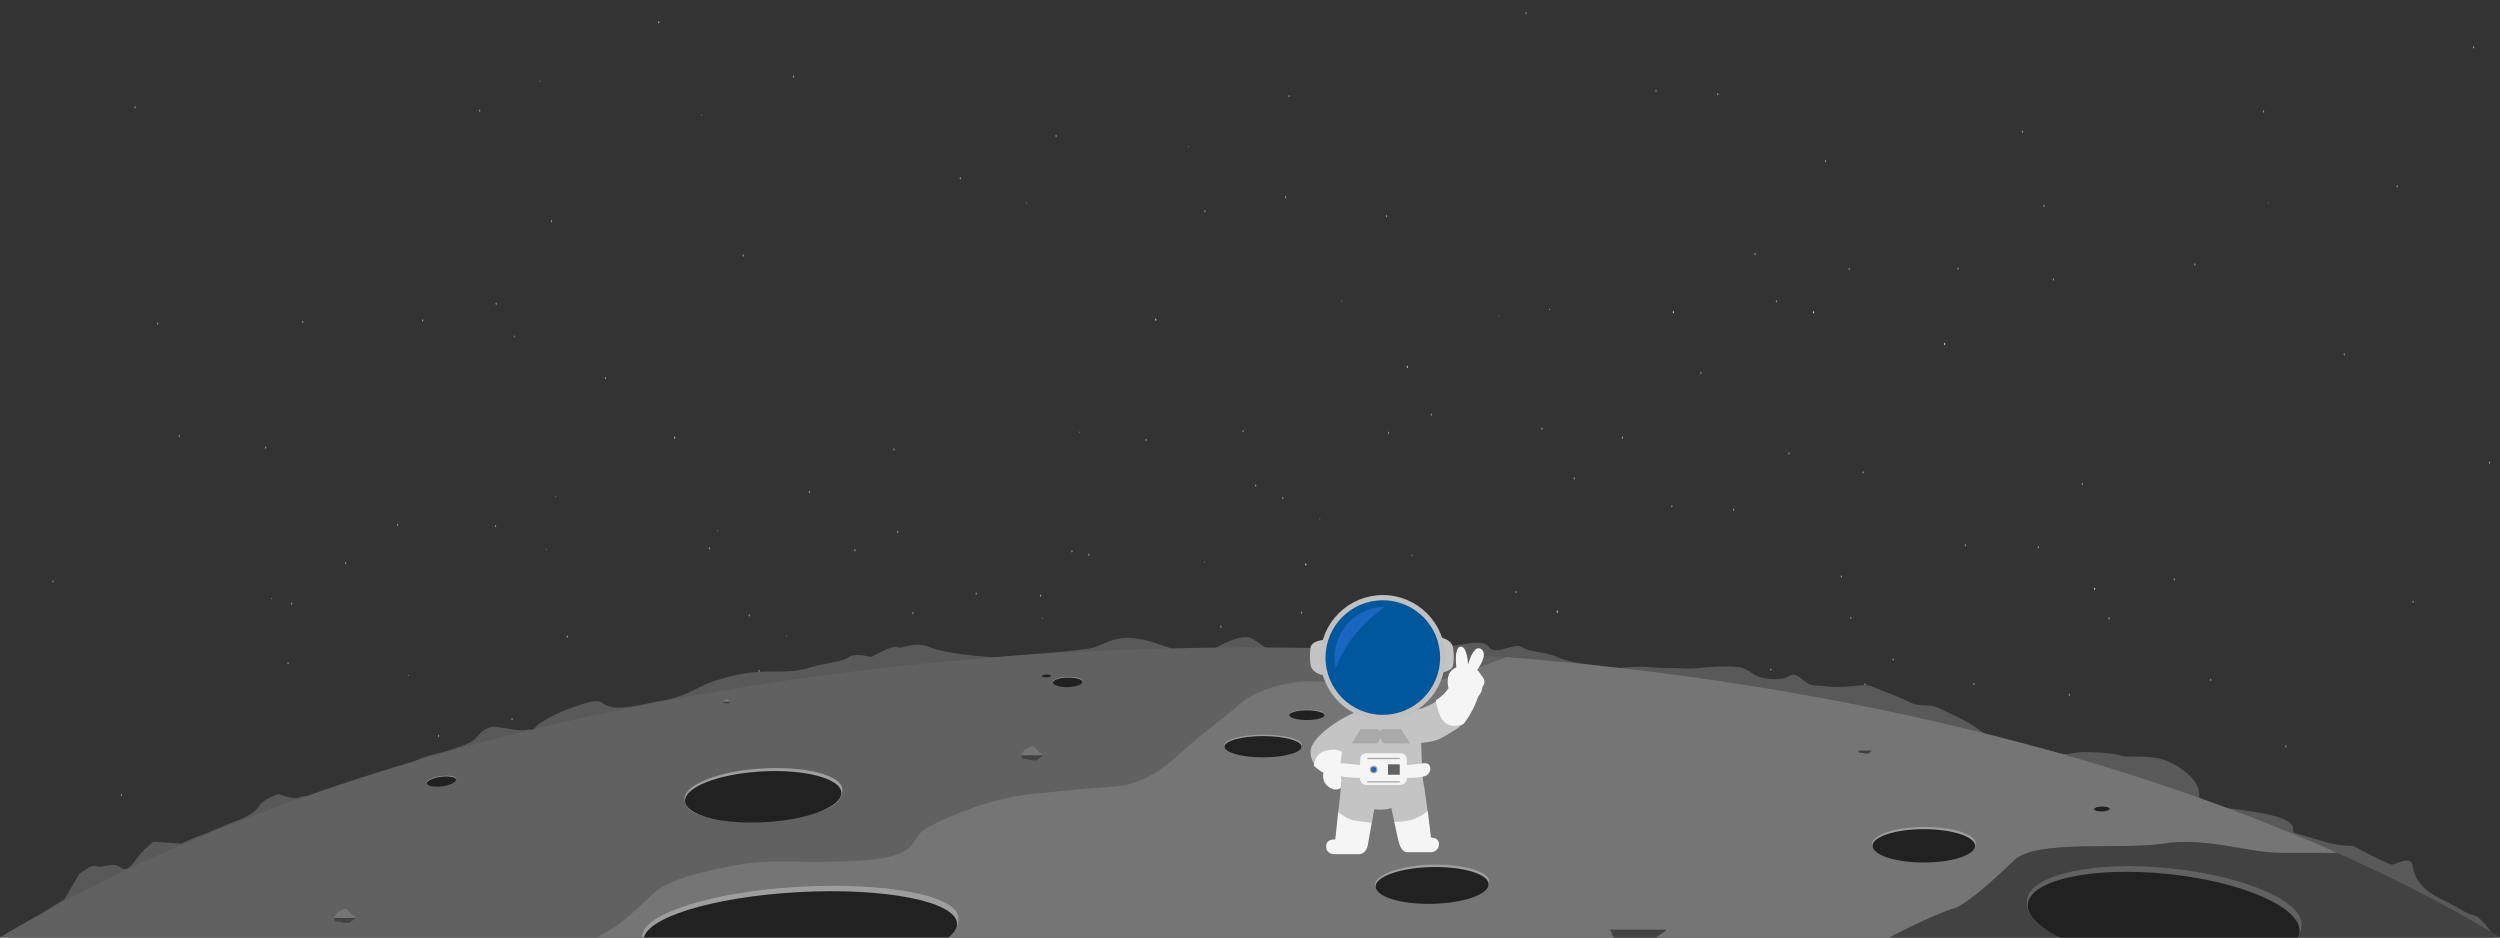<svg xmlns="http://www.w3.org/2000/svg" width="1920" height="720" viewBox="0 0 1920 720"><rect x="0" y="0" width="1920" height="720" fill="#333333" stroke="none"/><defs><style>.a,.b,.c,.d,.e{fill:#fff;isolation:isolate;}.a{opacity:0.78;}.b{opacity:0.5;}.c{opacity:0.6;}.d{opacity:0.34;}.e{opacity:0.29;}.f{fill:#595959;}.g{fill:#616161;}.h{fill:#757575;}.i{fill:#424242;}.j{fill:#9e9e9e;}.k{fill:#212121;}.l{fill:#c4c4c4;}.m{fill:#f5f5f5;}.n{fill:#01579b;stroke:#c1c1c1;stroke-miterlimit:10;stroke-width:4px;}.o{fill:#1965c0;}.p{fill:#a9a9aa;}</style></defs><polygon class="a" points="1285.144 238.575 1284.627 239.744 1285.144 240.835 1285.698 239.744 1285.144 238.575"/><polygon class="b" points="1364.251 230.315 1363.734 231.406 1364.251 232.497 1364.805 231.406 1364.251 230.315"/><polygon class="b" points="1171.97 9 1171.416 10.091 1171.97 11.26 1172.524 10.091 1171.97 9"/><polygon class="b" points="1319.248 71.264 1318.73 72.355 1319.248 73.446 1319.839 72.355 1319.248 71.264"/><polygon class="b" points="1401.939 122.619 1401.422 123.71 1401.939 124.879 1402.493 123.71 1401.939 122.619"/><polygon class="b" points="1306.279 285.332 1305.761 286.423 1306.279 287.514 1306.833 286.423 1306.279 285.332"/><polygon class="b" points="1271.806 68.615 1271.288 69.706 1271.806 70.797 1272.36 69.706 1271.806 68.615"/><polygon class="b" points="1064.856 164.856 1064.338 166.024 1064.856 167.115 1065.41 166.024 1064.856 164.856"/><polygon class="b" points="1347.809 194.078 1347.255 195.169 1347.809 196.26 1348.363 195.169 1347.809 194.078"/><polygon class="b" points="1030.198 230.704 1029.902 231.328 1030.198 231.951 1030.53 231.328 1030.198 230.704"/><polygon class="b" points="1151.316 241.848 1151.02 242.472 1151.316 243.095 1151.611 242.472 1151.316 241.848"/><polygon class="a" points="1190.186 237.095 1189.89 237.718 1190.186 238.263 1190.518 237.718 1190.186 237.095"/><polygon class="b" points="811.055 103.293 810.537 104.384 811.055 105.475 811.609 104.384 811.055 103.293"/><polygon class="b" points="925.448 161.115 924.894 162.206 925.448 163.297 926.002 162.206 925.448 161.115"/><polygon class="b" points="987.374 150.283 986.857 151.452 987.374 152.543 987.928 151.452 987.374 150.283"/><polygon class="a" points="887.649 244.42 887.132 245.511 887.649 246.68 888.204 245.511 887.649 244.42"/><polygon class="b" points="954.674 329.984 954.12 331.075 954.674 332.166 955.229 331.075 954.674 329.984"/><polygon class="a" points="1080.781 280.656 1080.263 281.825 1080.781 282.916 1081.335 281.825 1080.781 280.656"/><polygon class="b" points="1066.37 331.309 1065.853 332.478 1066.37 333.569 1066.925 332.478 1066.37 331.309"/><polygon class="b" points="1099.255 317.282 1098.738 318.451 1099.255 319.542 1099.809 318.451 1099.255 317.282"/><polygon class="b" points="788.553 155.27 788.257 155.894 788.553 156.517 788.885 155.894 788.553 155.27"/><polygon class="b" points="912.922 112.021 912.627 112.644 912.922 113.267 913.218 112.644 912.922 112.021"/><polygon class="b" points="829.27 331.309 829.012 331.933 829.27 332.556 829.603 331.933 829.27 331.309"/><polygon class="b" points="464.956 289.228 464.439 290.319 464.956 291.488 465.51 290.319 464.956 289.228"/><polygon class="c" points="505.932 15.936 505.415 17.104 505.932 18.195 506.523 17.104 505.932 15.936"/><polygon class="b" points="609.425 57.627 608.908 58.796 609.425 59.887 609.98 58.796 609.425 57.627"/><polygon class="b" points="737.49 135.788 736.972 136.879 737.49 137.97 738.044 136.879 737.49 135.788"/><polygon class="b" points="423.499 168.752 422.982 169.843 423.499 171.012 424.054 169.843 423.499 168.752"/><polygon class="b" points="368.409 83.889 367.891 84.98 368.409 86.148 368.963 84.98 368.409 83.889"/><polygon class="b" points="570.777 195.169 570.223 196.26 570.777 197.351 571.331 196.26 570.777 195.169"/><polygon class="b" points="414.632 61.757 414.336 62.381 414.632 63.004 414.964 62.381 414.632 61.757"/><polygon class="b" points="539.001 87.863 538.706 88.486 539.001 89.11 539.297 88.486 539.001 87.863"/><polygon class="b" points="137.59 333.647 137.073 334.738 137.59 335.907 138.144 334.738 137.59 333.647"/><polygon class="b" points="381.045 232.107 380.528 233.276 381.045 234.367 381.599 233.276 381.045 232.107"/><polygon class="d" points="394.975 257.356 394.458 258.447 394.975 259.538 395.529 258.447 394.975 257.356"/><polygon class="b" points="324.588 244.965 324.07 246.056 324.588 247.147 325.179 246.056 324.588 244.965"/><polygon class="b" points="232.547 246.138 231.993 247.229 232.547 248.32 233.101 247.229 232.547 246.138"/><polygon class="b" points="121.043 247.508 120.526 248.599 121.043 249.69 121.597 248.599 121.043 247.508"/><polygon class="b" points="103.708 81.317 103.191 82.408 103.708 83.577 104.262 82.408 103.708 81.317"/><polygon class="b" points="989.993 72.65 989.475 73.819 989.993 74.91 990.547 73.819 989.993 72.65"/><polygon class="b" points="1841.038 141.945 1840.521 143.114 1841.038 144.205 1841.592 143.114 1841.038 141.945"/><polygon class="b" points="1800.357 270.993 1799.84 272.162 1800.357 273.253 1800.912 272.162 1800.357 270.993"/><polygon class="b" points="1685.668 202.027 1685.114 203.118 1685.668 204.209 1686.223 203.118 1685.668 202.027"/><polygon class="b" points="1742.422 155.27 1742.126 155.894 1742.422 156.517 1742.717 155.894 1742.422 155.27"/><polygon class="a" points="1392.813 238.653 1392.295 239.822 1392.813 240.913 1393.367 239.822 1392.813 238.653"/><polygon class="b" points="1553.244 100.02 1552.727 101.189 1553.244 102.28 1553.835 101.189 1553.244 100.02"/><polygon class="b" points="1569.834 156.985 1569.317 158.076 1569.834 159.245 1570.388 158.076 1569.834 156.985"/><polygon class="b" points="1503.733 205.144 1503.215 206.235 1503.733 207.326 1504.324 206.235 1503.733 205.144"/><polygon class="b" points="1420.155 205.534 1419.637 206.703 1420.155 207.794 1420.709 206.703 1420.155 205.534"/><polygon class="a" points="1493.461 263.045 1492.907 264.135 1493.461 265.304 1494.015 264.135 1493.461 263.045"/><polygon class="b" points="1577.002 213.482 1576.448 214.573 1577.002 215.742 1577.556 214.573 1577.002 213.482"/><polygon class="b" points="1738.394 84.512 1737.877 85.603 1738.394 86.772 1738.948 85.603 1738.394 84.512"/><polygon class="b" points="1899.712 35.184 1899.195 36.353 1899.712 37.444 1900.267 36.353 1899.712 35.184"/><polygon class="b" points="1208.956 366.299 1208.438 367.39 1208.956 368.559 1209.51 367.39 1208.956 366.299"/><polygon class="b" points="985.194 381.417 984.677 382.586 985.194 383.677 985.748 382.586 985.194 381.417"/><polygon class="e" points="1084.438 425.368 1083.921 426.459 1084.438 427.55 1084.993 426.459 1084.438 425.368"/><polygon class="b" points="1013.645 397.937 1013.386 398.561 1013.645 399.184 1013.977 398.561 1013.645 397.937"/><polygon class="b" points="1246.052 334.894 1245.498 336.063 1246.052 337.154 1246.606 336.063 1246.052 334.894"/><polygon class="a" points="1297.344 557.634 1296.827 558.802 1297.344 559.893 1297.898 558.802 1297.344 557.634"/><polygon class="b" points="1376.451 549.373 1375.934 550.464 1376.451 551.555 1377.005 550.464 1376.451 549.373"/><polygon class="b" points="1184.17 328.058 1183.616 329.149 1184.17 330.318 1184.724 329.149 1184.17 328.058"/><polygon class="b" points="1331.448 390.323 1330.93 391.414 1331.448 392.505 1332.039 391.414 1331.448 390.323"/><polygon class="b" points="1414.139 441.677 1413.622 442.768 1414.139 443.937 1414.693 442.768 1414.139 441.677"/><polygon class="b" points="1421.479 473.39 1420.961 474.481 1421.479 475.572 1422.033 474.481 1421.479 473.39"/><polygon class="b" points="1284.005 387.673 1283.488 388.764 1284.005 389.855 1284.56 388.764 1284.005 387.673"/><polygon class="b" points="1077.056 483.914 1076.538 485.083 1077.056 486.174 1077.61 485.083 1077.056 483.914"/><polygon class="b" points="1360.009 513.137 1359.455 514.228 1360.009 515.319 1360.563 514.228 1360.009 513.137"/><polygon class="b" points="1453.896 505.5 1453.342 506.591 1453.896 507.682 1454.45 506.591 1453.896 505.5"/><polygon class="b" points="1042.398 549.763 1042.102 550.386 1042.398 551.01 1042.73 550.386 1042.398 549.763"/><polygon class="b" points="1163.516 560.906 1163.22 561.53 1163.516 562.153 1163.811 561.53 1163.516 560.906"/><polygon class="a" points="1202.386 556.153 1202.09 556.776 1202.386 557.322 1202.718 556.776 1202.386 556.153"/><polygon class="b" points="823.255 422.351 822.737 423.442 823.255 424.533 823.809 423.442 823.255 422.351"/><polygon class="b" points="937.648 480.173 937.094 481.264 937.648 482.355 938.202 481.264 937.648 480.173"/><polygon class="b" points="999.574 469.341 999.057 470.51 999.574 471.601 1000.128 470.51 999.574 469.341"/><polygon class="a" points="1002.849 432.478 1002.332 433.569 1002.849 434.738 1003.404 433.569 1002.849 432.478"/><polygon class="b" points="544.874 420.043 544.32 421.134 544.874 422.225 545.429 421.134 544.874 420.043"/><polygon class="a" points="1195.98 468.715 1195.463 469.883 1195.98 470.974 1196.535 469.883 1195.98 468.715"/><polygon class="b" points="656.57 421.368 656.053 422.536 656.57 423.627 657.125 422.536 656.57 421.368"/><polygon class="b" points="689.455 407.341 688.938 408.509 689.455 409.6 690.009 408.509 689.455 407.341"/><polygon class="b" points="800.753 474.329 800.457 474.952 800.753 475.576 801.085 474.952 800.753 474.329"/><polygon class="b" points="925.122 431.079 924.827 431.702 925.122 432.326 925.418 431.702 925.122 431.079"/><polygon class="b" points="419.47 421.368 419.212 421.991 419.47 422.614 419.803 421.991 419.47 421.368"/><polygon class="b" points="477.156 608.287 476.639 609.378 477.156 610.546 477.71 609.378 477.156 608.287"/><polygon class="c" points="518.132 334.994 517.615 336.163 518.132 337.254 518.723 336.163 518.132 334.994"/><polygon class="b" points="621.625 376.685 621.108 377.854 621.625 378.945 622.18 377.854 621.625 376.685"/><polygon class="b" points="686.507 344.111 685.99 345.202 686.507 346.293 687.062 345.202 686.507 344.111"/><polygon class="b" points="749.69 454.847 749.172 455.938 749.69 457.029 750.244 455.938 749.69 454.847"/><polygon class="b" points="701.176 469.731 700.622 470.822 701.176 471.913 701.73 470.822 701.176 469.731"/><polygon class="b" points="435.699 487.81 435.182 488.901 435.699 490.07 436.254 488.901 435.699 487.81"/><polygon class="b" points="380.609 402.947 380.091 404.038 380.609 405.207 381.163 404.038 380.609 402.947"/><polygon class="b" points="582.977 514.228 582.423 515.319 582.977 516.41 583.531 515.319 582.977 514.228"/><polygon class="b" points="676.494 505.967 675.94 507.058 676.494 508.149 677.049 507.058 676.494 505.967"/><polygon class="b" points="426.832 380.815 426.536 381.439 426.832 382.062 427.164 381.439 426.832 380.815"/><polygon class="b" points="551.201 406.921 550.905 407.545 551.201 408.168 551.497 407.545 551.201 406.921"/><polygon class="b" points="224.094 462.484 223.577 463.575 224.094 464.744 224.648 463.575 224.094 462.484"/><polygon class="b" points="221.212 508.227 220.658 509.318 221.212 510.409 221.766 509.318 221.212 508.227"/><polygon class="b" points="265.403 431.391 264.885 432.482 265.403 433.573 265.957 432.482 265.403 431.391"/><polygon class="b" points="393.245 551.166 392.728 552.334 393.245 553.425 393.799 552.334 393.245 551.166"/><polygon class="d" points="407.175 576.414 406.658 577.505 407.175 578.596 407.729 577.505 407.175 576.414"/><polygon class="b" points="336.788 564.024 336.27 565.115 336.788 566.206 337.379 565.115 336.788 564.024"/><polygon class="b" points="260.747 619.196 260.193 620.287 260.747 621.378 261.301 620.287 260.747 619.196"/><polygon class="b" points="93.184 609.378 92.667 610.469 93.184 611.637 93.739 610.469 93.184 609.378"/><polygon class="b" points="40.717 445.418 40.2 446.509 40.717 447.6 41.271 446.509 40.717 445.418"/><polygon class="b" points="208.686 459.133 208.391 459.756 208.686 460.38 208.982 459.756 208.686 459.133"/><polygon class="b" points="313.584 518.124 313.288 518.748 313.584 519.293 313.879 518.748 313.584 518.124"/><polygon class="b" points="203.994 342.709 203.476 343.8 203.994 344.969 204.548 343.8 203.994 342.709"/><polygon class="b" points="305.381 402.012 304.864 403.103 305.381 404.194 305.972 403.103 305.381 402.012"/><polygon class="b" points="964.362 371.854 963.845 372.945 964.362 374.036 964.916 372.945 964.362 371.854"/><polygon class="b" points="880.193 336.708 879.675 337.877 880.193 338.968 880.747 337.877 880.193 336.708"/><polygon class="b" points="1164.244 453.606 1163.727 454.697 1164.244 455.788 1164.835 454.697 1164.244 453.606"/><polygon class="b" points="1853.238 461.003 1852.721 462.172 1853.238 463.263 1853.792 462.172 1853.238 461.003"/><polygon class="b" points="1755.557 572.051 1755.04 573.22 1755.557 574.311 1756.112 573.22 1755.557 572.051"/><polygon class="b" points="1697.868 521.085 1697.314 522.176 1697.868 523.267 1698.423 522.176 1697.868 521.085"/><polygon class="b" points="1669.861 443.937 1669.344 445.028 1669.861 446.119 1670.415 445.028 1669.861 443.937"/><polygon class="a" points="1405.013 557.711 1404.495 558.88 1405.013 559.971 1405.567 558.88 1405.013 557.711"/><polygon class="b" points="1373.939 347.151 1373.385 348.242 1373.939 349.333 1374.493 348.242 1373.939 347.151"/><polygon class="b" points="1430.84 361.645 1430.322 362.736 1430.84 363.827 1431.431 362.736 1430.84 361.645"/><polygon class="b" points="1509.356 417.675 1508.802 418.766 1509.356 419.857 1509.91 418.766 1509.356 417.675"/><polygon class="b" points="1599.215 370.685 1598.661 371.776 1599.215 372.867 1599.769 371.776 1599.215 370.685"/><polygon class="b" points="1565.444 419.078 1564.927 420.247 1565.444 421.338 1566.035 420.247 1565.444 419.078"/><polygon class="b" points="1619.759 473.705 1619.241 474.796 1619.759 475.965 1620.35 474.796 1619.759 473.705"/><polygon class="b" points="1515.933 524.202 1515.415 525.293 1515.933 526.384 1516.524 525.293 1515.933 524.202"/><polygon class="b" points="1432.355 524.592 1431.837 525.761 1432.355 526.852 1432.909 525.761 1432.355 524.592"/><polygon class="a" points="1608.661 451.103 1608.107 452.194 1608.661 453.363 1609.215 452.194 1608.661 451.103"/><polygon class="b" points="1589.202 532.541 1588.648 533.632 1589.202 534.801 1589.756 533.632 1589.202 532.541"/><polygon class="b" points="1911.912 354.242 1911.395 355.411 1911.912 356.502 1912.467 355.411 1911.912 354.242"/><polygon class="b" points="799.156 456.357 798.638 457.448 799.156 458.617 799.71 457.448 799.156 456.357"/><polygon class="b" points="575.394 471.475 574.877 472.644 575.394 473.735 575.948 472.644 575.394 471.475"/><polygon class="e" points="674.638 515.426 674.121 516.517 674.638 517.608 675.193 516.517 674.638 515.426"/><polygon class="b" points="603.845 487.996 603.586 488.619 603.845 489.243 604.177 488.619 603.845 487.996"/><polygon class="b" points="836.252 424.952 835.698 426.121 836.252 427.212 836.806 426.121 836.252 424.952"/><path class="f" d="M-30.567,737.473-8,726l16-7.089s16-5.234,17-10.073,24.432-18.13,24.432-18.13L61,671s10-7.636,13-5.818,13-2.818,17,0,7,4.219,13-4.481a63.465,63.465,0,0,1,14-14.307l21.208,1.508s8.111-3.933,13.951-5.918,27.65-11.493,30.245-12.239S195,624.997,199,618.999s15-9.18,15-9.18,12.287,4.803,16.144,2.492S243,614.638,247,609.819s15.556,8.819,26.278,0S289,607.529,303,595.764s20.531-14.087,32.266-16.926S363,570.791,366,566.395s9-8.934,15-8.165,18.721,3.509,24.361,2.139S403.435,568.94,410,560s34-19,44-21,6,2,16,4,27.04-3,41.52-5.5S539,526.075,547,523.538s19-6.247,34-7.392S608,517,621,513s26-4.68,31-8.34,17,0,17,0S686,495,689,497s13-5,25,0,41.761,7.32,46.881,7.66S774,503.789,792.5,502.394,835,499,841,497s15-8,28-7,24,6,28,7,16,15.32,26,7.66,29-17.883,37-14.772S979,505.32,989,504.66s36-8.66,42-7.66,32-3,42,0,24.213,1,36.106,0,29.308-7,34.601,0S1163,493,1169,497s17,3.32,27,7.66,24.949,5.811,31.975,6.576S1222.756,515,1243.878,513,1268,513,1280,513s16,1,25,0,27-2,33,0,8,5.271,14,7.135,16,2.135,20,0,6-3.135,10,0c11.292,8.851,9,5.375,22,7.12s27.485-2.745,33.742,0S1456,534,1466,539s14,.498,24,5.249,19.742,9.212,26.871,13.982S1534,571.849,1534,571.849s15.258,3.271,22.629,2.711,10.199-.329,21.785,3.055,12.586-.384,24.586,0,19,.707,25,2.546,15,0,28,1.919,29.051,13.704,32.025,22.812S1685,616.802,1696,618.901s64,4.901,65,17,.063,5.329,5.531,7.714-23.391-10.408-18.461-8.511S1786,646.654,1786,646.654a74.135,74.135,0,0,0,21,2.947s27,14.388,30,14.394,15-7.63,16,1.188,7,17.974,21,24.818,21,12.318,26,13,15,15,15,15,0,10.744,5,11,18.18-13,20.09-9,0,23.528,0,23.528Z"/><path class="g" d="M1958.66,743H1958.65c-19.52,5.91-49.12,5.65-77.65,9.22-48,6-224,31-337,32s-151-1-262-10-154-2-314,4-226,11-319.07,10c-93.08-1-241.93-48-222.93-55s19-6,36-14.09,30-21.91,42-32.91,39-17,66-22.01c27-5,48,.01,95-3.29s33-16.7,50-25.6c17-8.89,48-22.1,79.5-25.28s35.5-3.82,64.5-5.92,48-24.9,62-36.42,24-18.48,34-27.48,37-19,63-16.46,49,6.46,68.94,3.72c14.98-2.07,49.28-13.6,72.19-22.6-64.51-5.04-130.69-7.66-198.13-7.66-681.52,0-1234,267.51-1234,597.5s552.48,597.5,1234,597.5,1234-267.51,1234-597.5C2195,963.24,2107.29,841.68,1958.66,743Z"/><path class="h" d="M1940.09,732.05l-10.04,15.4L1680,756s-248-22-241.93-28C1444.15,722,1491,700,1500,697.87s30-20.87,47-37.17,82-7.7,114.71-12.8c32.7-5.1,65.29,7.1,89.29,7.1h43.98c-173.87-77.58-393.88-131.28-637.85-150.34-22.91,9-57.21,20.53-72.19,22.6C1065,530,1042,526.08,1016,523.54S963,531,953,540s-20,15.96-34,27.48-33,34.32-62,36.42-33,2.74-64.5,5.92S730,626.21,713,635.1c-17,8.9-3,22.3-50,25.6s-68-1.71-95,3.29C541,669,514,675,502,686s-25,24.82-42,32.91C443,727,443,726,424,733s129.85,54,222.93,55C740,789,806,784,966,778s203-13,314-4,149,11,262,10,289-26,337-32c28.53-3.57,58.13-3.31,77.65-9.22Q1948.49,737.365,1940.09,732.05Z"/><path class="i" d="M1940.09,732.05l-10.04,15.4L1680,756s-248-22-241.93-28C1444.15,722,1491,700,1500,697.87s30-20.87,47-37.17,82-7.7,114.71-12.8c32.7-5.1,65.29,7.1,89.29,7.1h43.98C1847.82,678.57,1896.4,704.35,1940.09,732.05Z"/><path class="j" d="M646.889,606.019c1.186,16.025-25.96,21.368-59.12,23.192s-62.387-.438-62.013-15.92c.261-10.79,26.707-21.282,59.867-23.106S646.093,595.255,646.889,606.019Z"/><ellipse class="k" cx="586.396" cy="612.311" rx="60.132" ry="19.543" transform="matrix(0.998, -0.055, 0.055, 0.998, -32.744, 33.13)"/><path class="j" d="M1017.453,548.681c.069,3.084-6.142,3.822-13.67,3.822s-14.115-.742-13.838-3.705C990.139,546.732,996.255,545,1003.783,545S1017.406,546.609,1017.453,548.681Z"/><ellipse class="k" cx="1003.683" cy="549.249" rx="13.631" ry="3.751"/><path class="g" d="M1767.659,711.017c-2.377,27.922-50.617,29.635-108.248,23.629S1552.051,716.684,1556.965,690.126c3.425-18.509,51.88-29.282,109.511-23.276S1769.255,692.262,1767.659,711.017Z"/><ellipse class="k" cx="1661.705" cy="705.166" rx="34.082" ry="104.915" transform="translate(788.1 2284.83) rotate(-84.051)"/><path class="j" d="M735.981,704.425c1.991,25.106-52.507,34.138-118.966,37.794s-124.944.808-123.824-23.485c.781-16.93,54.001-34.021,120.46-37.677S734.643,687.561,735.981,704.425Z"/><ellipse class="k" cx="614.668" cy="715.744" rx="120.517" ry="30.627" transform="translate(-38.382 34.839) rotate(-3.148)"/><path class="j" d="M999.999,572.242c.15,6.712-13.368,8.318-29.754,8.318s-30.724-1.614-30.12-8.064c.421-4.495,13.734-8.265,30.12-8.265S999.898,567.734,999.999,572.242Z"/><ellipse class="k" cx="970.026" cy="573.479" rx="29.669" ry="8.165"/><path class="j" d="M1517.274,647.662c.199,10.521-17.752,13.039-39.511,13.039s-40.798-2.53-39.996-12.641c.559-7.046,18.238-12.956,39.996-12.956S1517.14,640.595,1517.274,647.662Z"/><ellipse class="k" cx="1477.473" cy="649.6" rx="39.398" ry="12.798"/><path class="j" d="M1143.699,676.901c.479,11.594-19.249,14.811-43.235,15.347s-45.037-1.785-44.402-12.95c.443-7.781,19.786-14.731,43.772-15.267S1143.377,669.113,1143.699,676.901Z"/><ellipse class="k" cx="1099.87" cy="680.018" rx="43.442" ry="14.112" transform="translate(-14.907 24.724) rotate(-1.279)"/><path class="j" d="M831.51,523.208c.126,3.044-5.053,3.888-11.35,4.029s-11.823-.469-11.656-3.4c.116-2.043,5.194-3.867,11.491-4.008S831.426,521.164,831.51,523.208Z"/><ellipse class="k" cx="820.004" cy="524.026" rx="11.404" ry="3.705" transform="translate(-11.495 18.437) rotate(-1.279)"/><path class="j" d="M807.469,518.814c.041.994-1.65,1.269-3.706,1.315s-3.86-.153-3.806-1.11c.038-.667,1.696-1.263,3.752-1.309S807.442,518.147,807.469,518.814Z"/><ellipse class="k" cx="803.715" cy="519.077" rx="3.723" ry="1.21" transform="translate(-11.391 18.076) rotate(-1.28)"/><path class="j" d="M350.39,598.162c.461,3.011-4.593,4.423-10.836,5.258s-11.803.84-11.961-2.091c-.11-2.043,4.735-4.417,10.978-5.253S350.08,596.139,350.39,598.162Z"/><ellipse class="k" cx="339.045" cy="600.246" rx="11.404" ry="3.705" transform="translate(-76.613 50.269) rotate(-7.621)"/><path class="j" d="M1620.408,620.805c.067,1.623-2.694,2.073-6.052,2.148s-6.304-.25-6.215-1.813c.062-1.089,2.769-2.062,6.127-2.137S1620.363,619.715,1620.408,620.805Z"/><ellipse class="k" cx="1614.274" cy="621.241" rx="6.081" ry="1.975" transform="translate(-13.467 36.194) rotate(-1.279)"/><path class="h" d="M784,580.161s2.742-4.935,3.839-4.935,2.742-1.645,2.742-1.645l3.29-.548,3.839,4.387s2.194,1.097,2.194,1.645c0,0,1.097.548,1.097,1.097Z"/><path class="i" d="M784.548,581.258s.548,1.645,1.097,1.645,3.839,0,4.935.548,5.484.548,5.484.548l2.742-2.194A21.862,21.862,0,0,0,801,580.161H784Z"/><path class="h" d="M1236.5,714s7.016-12.629,9.823-12.629,7.016-4.21,7.016-4.21l8.419-1.403,9.823,11.226s5.613,2.806,5.613,4.21c0,0,2.806,1.403,2.806,2.806Z"/><path class="i" d="M1237.903,716.806s1.403,4.21,2.806,4.21,9.823,0,12.629,1.403,14.032,1.403,14.032,1.403l7.016-5.613A55.949,55.949,0,0,0,1280,714h-43.5Z"/><path class="h" d="M1427,576.392s1.747-3.145,2.446-3.145,1.747-1.048,1.747-1.048l2.097-.349,2.446,2.796s1.398.699,1.398,1.048c0,0,.699.349.699.699Z"/><path class="i" d="M1427.349,577.091s.349,1.048.699,1.048a10.78,10.78,0,0,1,3.145.349,14.478,14.478,0,0,0,3.495.349l1.747-1.398a13.943,13.943,0,0,0,1.398-1.048H1427Z"/><path class="h" d="M1085.333,516.145s1.21-2.177,1.694-2.177,1.21-.726,1.21-.726L1089.688,513l1.694,1.935s.968.484.968.726c0,0,.484.242.484.484Z"/><path class="i" d="M1085.575,516.629s.242.726.484.726a7.462,7.462,0,0,1,2.177.242,10.023,10.023,0,0,0,2.419.242l1.21-.968a9.65,9.65,0,0,0,.968-.726h-7.5Z"/><path class="h" d="M555.167,539s.96-1.727,1.344-1.727.96-.576.96-.576l1.152-.192,1.344,1.535s.768.384.768.576c0,0,.384.192.384.384Z"/><path class="i" d="M555.359,539.384s.192.576.384.576a5.919,5.919,0,0,1,1.727.192,7.95,7.95,0,0,0,1.919.192l.96-.768A7.646,7.646,0,0,0,561.117,539h-5.95Z"/><path class="h" d="M256.278,705s2.742-4.935,3.839-4.935,2.742-1.645,2.742-1.645l3.29-.548,3.839,4.387s2.194,1.097,2.194,1.645c0,0,1.097.548,1.097,1.097Z"/><path class="i" d="M256.826,706.097s.548,1.645,1.097,1.645,3.839,0,4.935.548,5.484.548,5.484.548l2.742-2.194A21.861,21.861,0,0,0,273.278,705h-17Z"/><path class="l" d="M1096.438,623.518c-1.226-9.573-2.546-19.29-3.104-21.373C1092.167,597.79,1091.5,570.5,1091.5,570.5c12-1,15-3,26.833-10.5S1134.5,536.5,1134.5,536.5l-22-7c-10,14-27,16-27,16s-35-3-47.901,2.995S1006.5,567.5,1006.5,577.5s9,15,9,15l14.833,8.073-2.579,23.298A30.598,30.598,0,0,0,1039.5,630.5a44.759,44.759,0,0,0,14.069,1.427L1055.5,621.5c9,1,13-1,13-1s1.258,5.411,2.5,11.5c0,0,5.5,1.5,14.5-1.5S1096.438,623.518,1096.438,623.518Z"/><path class="m" d="M1029.5,593.5a43.416,43.416,0,0,0,.833,6.073l-.616,5.569S1025.5,608.5,1020,604a9.947,9.947,0,0,1-3.5-10.5,33.65,33.65,0,0,1-7.5-5.5s.5-9.5,9.5-11.5,12,1,12,1l-1,9Z"/><path class="m" d="M1102.719,537.829S1104.5,551.5,1110.5,555.5s13.5.5,13.5.5,5.5-6.5,11.5-21.5a11.043,11.043,0,0,0,3-7s4-4-1-9a17.265,17.265,0,0,0-3-4s9-12,3-16-10,12-10,12-.719-14.667-5.859-13.833S1118.5,512.5,1118.5,512.5a10.759,10.759,0,0,0-5,4c-2,3-2,9-1,12A31.978,31.978,0,0,1,1102.719,537.829Z"/><path class="m" d="M1053.489,631.861,1050.5,649s-1,7-7,7h-19.167s-5.833,0-5.833-6,7-5.269,7-5.269l2.224-21.084S1034.5,629,1039.5,630,1053.489,631.861,1053.489,631.861Z"/><path class="m" d="M1070.78,631.023c1.244,6.089,2.728,13.005,3.72,16.477,2,7,5.833,7,5.833,7H1099s5.5,0,6.083-5.667S1099,643.231,1099,643.231s-1.208-10.131-2.535-20.5A31.85,31.85,0,0,1,1084.5,629.5,44.623,44.623,0,0,1,1070.78,631.023Z"/><path class="m" d="M1031.986,586.264a5.478,5.478,0,0,0-2.899.48,4.548,4.548,0,0,0-2.754,4.335c0,4.421,5.167,5.421,5.167,5.421s8,1,13,1a4.969,4.969,0,0,0,5.333,5.339H1074s6.5.661,6.5-5.339c0,0,12,0,15-2a6.459,6.459,0,0,0,3-5s.167-4.667-4.417-4.333S1083.5,587.5,1080.5,587.5v-4s0-5-5-5h-25.917s-4.417,0-4.75,3.5-.333,5.5-.333,5.5Z"/><path class="l" d="M1016.5,491.5v27.083s-9-1.25-10-8.167a47.622,47.622,0,0,1,0-13S1006.5,492.5,1016.5,491.5Z"/><path class="l" d="M1106,516.597V489.514s9,1.25,10,8.167a47.622,47.622,0,0,1,0,13S1116,515.597,1106,516.597Z"/><circle class="n" cx="1062" cy="505" r="46"/><rect class="g" x="1066" y="587" width="9" height="8"/><path class="o" d="M1063.8,466c-7.89,5.27-28.35,20.95-37.91,47.33a39.042,39.042,0,0,1,37.91-47.33Z"/><polygon class="p" points="1045 560 1038 571 1058.083 571 1060 567 1062.75 571 1083 571 1076 560 1062 560 1061 561 1059 561 1058 560 1045 560"/><circle class="p" cx="1055" cy="591" r="3"/><circle class="o" cx="1055" cy="591" r="2"/><rect class="p" x="1050" y="582" width="25" height="1"/><rect class="p" x="1050" y="600" width="25" height="1"/></svg>